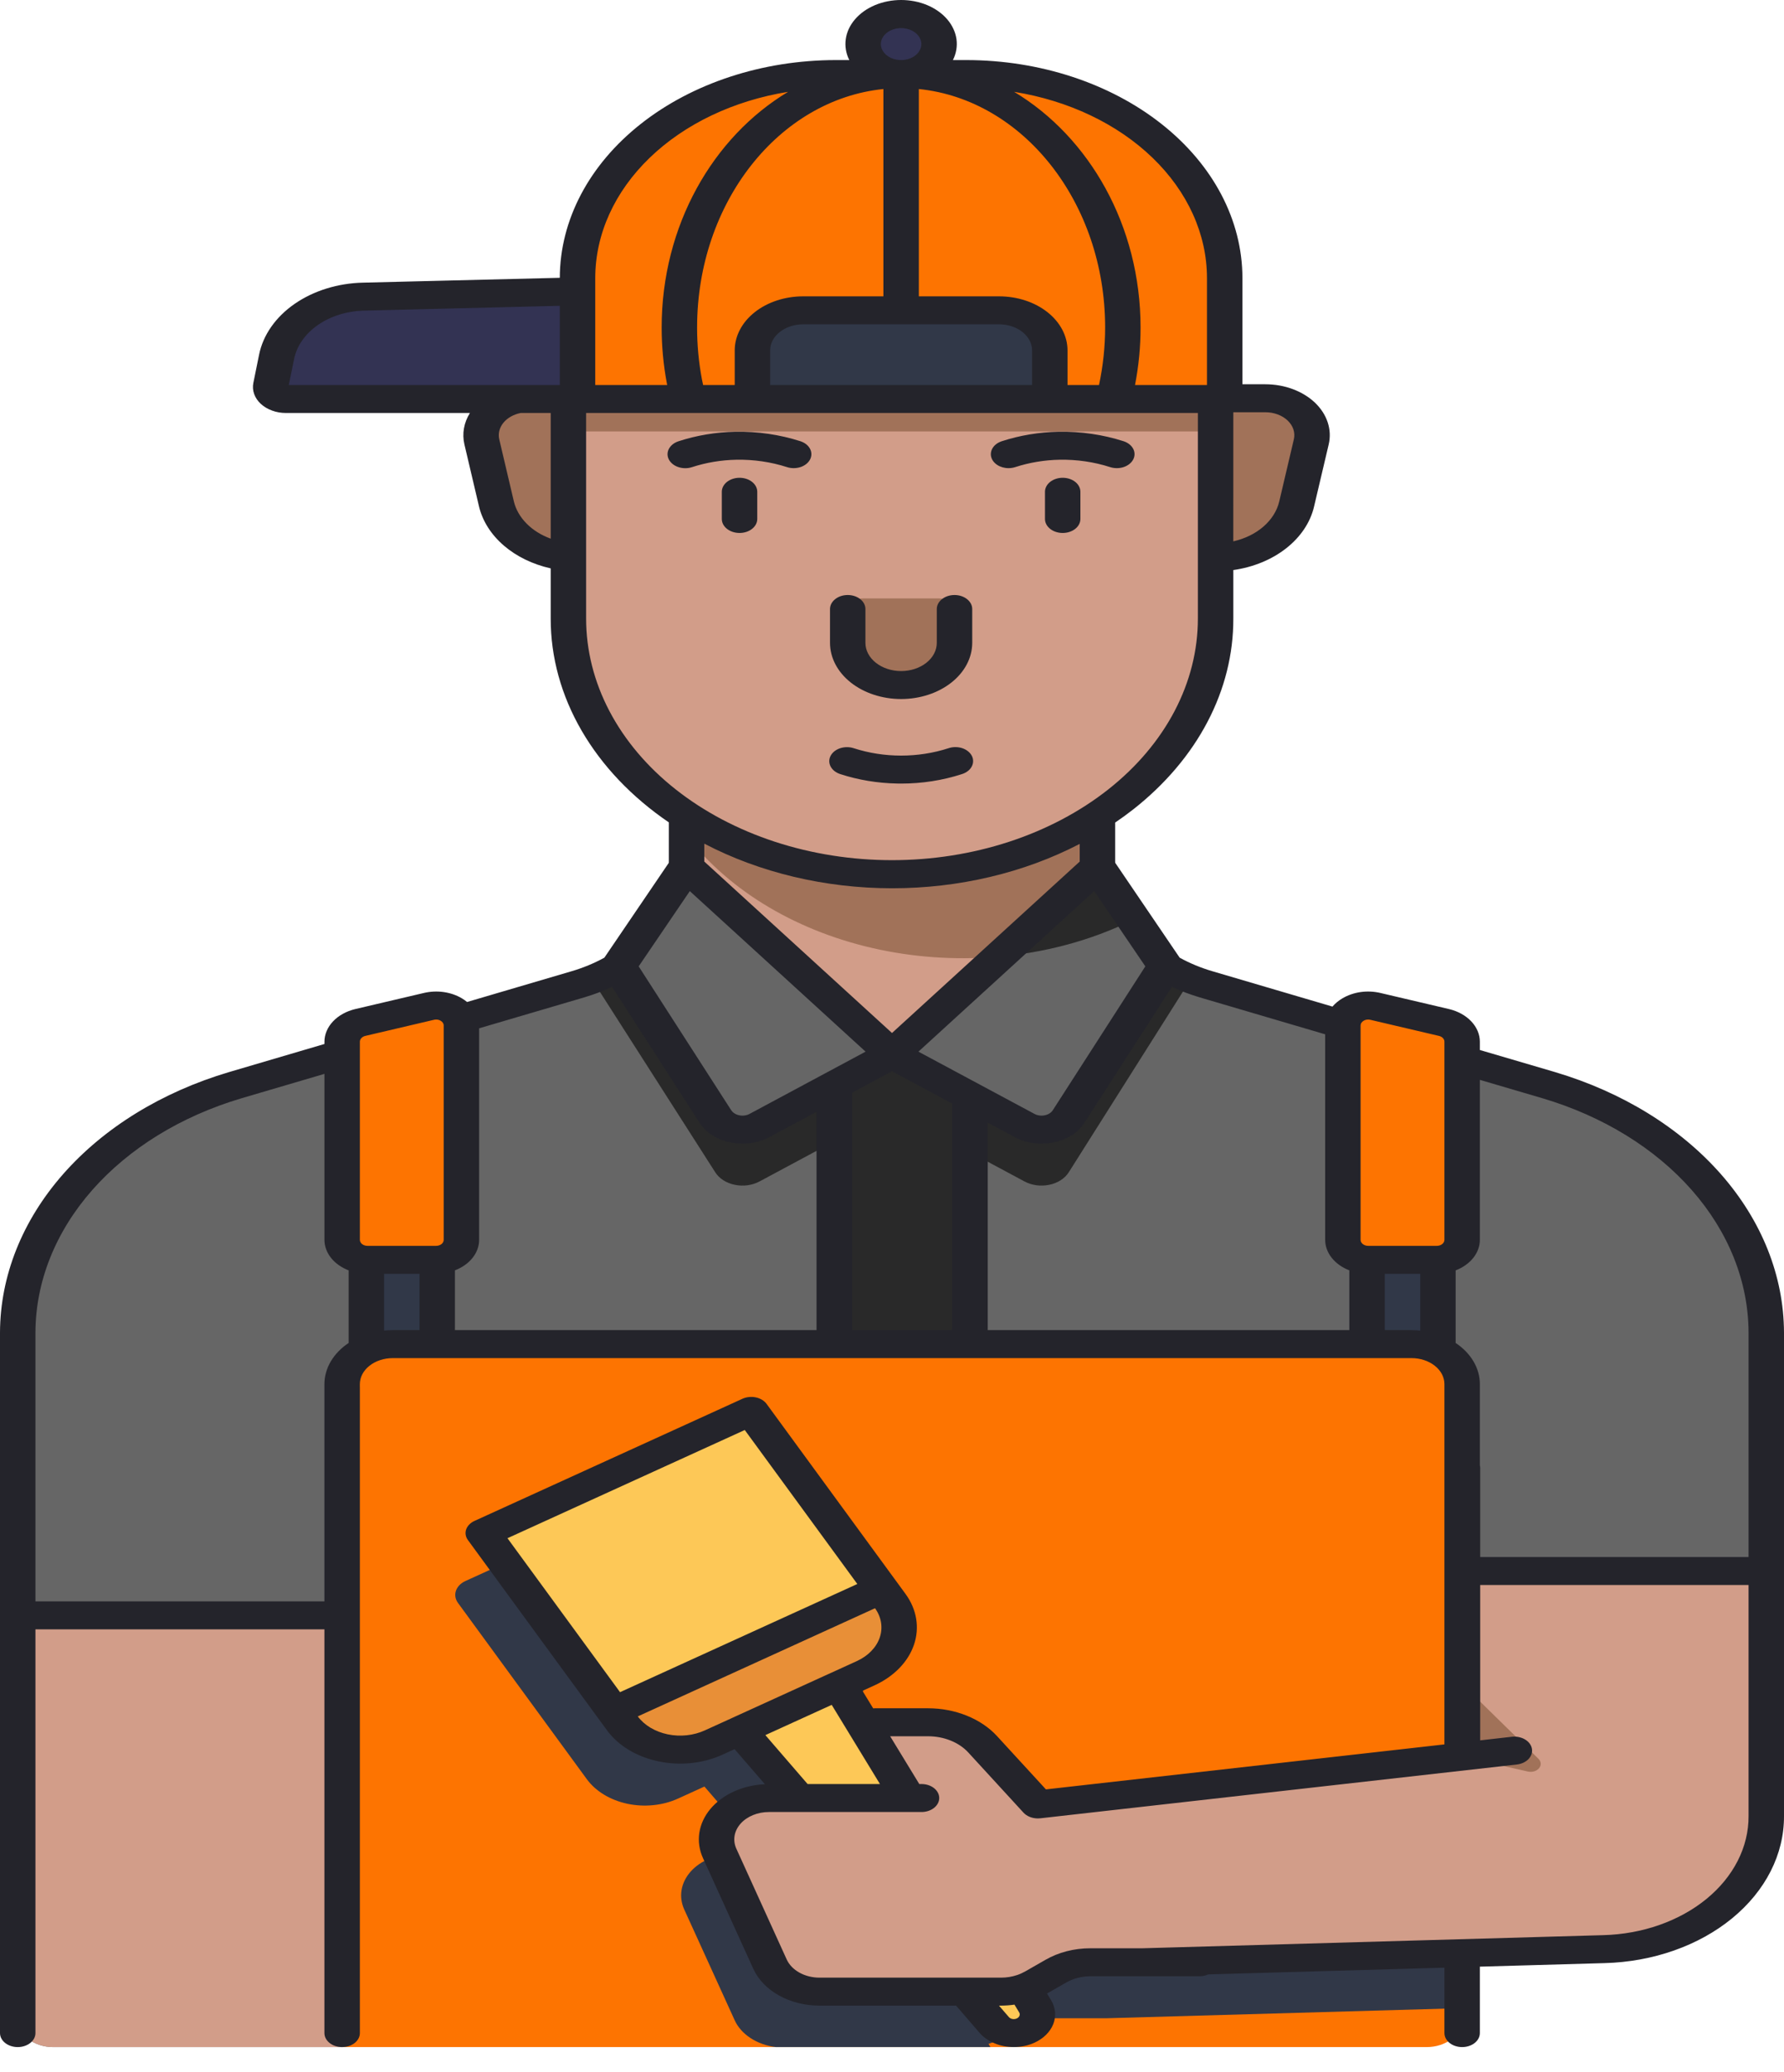 <svg width="68" height="79" viewBox="0 0 68 79" fill="none" xmlns="http://www.w3.org/2000/svg">
<path d="M67.324 68.554V50.797C67.324 48.746 66.53 46.744 65.049 45.059C63.568 43.374 61.47 42.087 59.036 41.371L45.975 37.526C44.758 37.168 43.709 36.524 42.968 35.682C42.228 34.84 41.831 33.839 41.831 32.813V29.311H26.169V32.813C26.169 33.839 25.772 34.84 25.032 35.682C24.291 36.524 23.242 37.168 22.025 37.526L8.964 41.371C6.53 42.087 4.433 43.374 2.951 45.059C1.47 46.744 0.676 48.746 0.676 50.797V76.972C0.676 77.255 0.818 77.527 1.072 77.727C1.325 77.927 1.669 78.039 2.027 78.039H13.042L67.324 68.554Z" fill="#666666"/>
<path d="M43.044 35.766C42.255 34.908 41.83 33.874 41.831 32.813V29.311H26.169V32.813C26.169 33.897 25.726 34.952 24.905 35.821C24.188 36.58 34 40.195 34 40.195C34 40.195 43.764 36.55 43.044 35.766Z" fill="#D29D89"/>
<path d="M26.17 29.311V31.857C27.826 34.004 30.468 35.562 33.544 36.205C36.62 36.848 39.893 36.528 42.676 35.31C42.123 34.55 41.832 33.689 41.831 32.813V29.311H26.17Z" fill="#A17259"/>
<path d="M52.108 51.241V46.961H54.81V52.307L52.108 51.241ZM13.964 52.307V46.961H16.665V51.241L13.964 52.307Z" fill="#313848"/>
<path d="M13.041 78.039V52.765C13.041 52.361 13.245 51.973 13.606 51.687C13.968 51.401 14.459 51.241 14.971 51.241H53.803C54.314 51.241 54.805 51.401 55.167 51.687C55.529 51.973 55.732 52.361 55.732 52.765V76.972C55.732 77.255 55.59 77.527 55.337 77.727C55.083 77.927 54.74 78.039 54.381 78.039H13.041Z" fill="#FD7401"/>
<path d="M55.732 68.459L54.394 68.882V69.57L47.085 73.989L33.774 70.677H33.263L30.642 66.378L31.647 65.92C31.938 65.787 32.192 65.611 32.396 65.401C32.6 65.191 32.75 64.951 32.836 64.696C32.923 64.44 32.945 64.174 32.901 63.911C32.858 63.649 32.749 63.396 32.581 63.166L27.67 56.448C27.62 56.379 27.552 56.318 27.472 56.269C27.391 56.221 27.3 56.185 27.202 56.164C27.104 56.143 27.002 56.138 26.901 56.148C26.801 56.159 26.704 56.185 26.616 56.225L17.738 60.273C17.561 60.354 17.432 60.487 17.379 60.643C17.326 60.8 17.354 60.966 17.456 61.106L22.367 67.825C22.534 68.054 22.757 68.255 23.023 68.416C23.289 68.577 23.593 68.695 23.916 68.764C24.24 68.832 24.578 68.85 24.91 68.815C25.242 68.781 25.562 68.695 25.852 68.562L26.85 68.107L29.07 70.677H27.961C27.64 70.677 27.324 70.738 27.04 70.855C26.755 70.972 26.51 71.141 26.326 71.348C26.142 71.556 26.023 71.795 25.98 72.046C25.938 72.297 25.972 72.552 26.08 72.791L28.002 77.013C28.123 77.28 28.332 77.516 28.609 77.696C28.885 77.877 29.218 77.995 29.572 78.039H37.752L37.678 77.918C37.836 77.866 37.985 77.799 38.123 77.721L38.897 77.277C39.279 77.057 39.741 76.939 40.214 76.939H42.205L55.732 76.554V68.459Z" fill="#313848"/>
<path d="M0.676 61.581H13.041V78.039H2.027C1.669 78.039 1.325 77.927 1.072 77.727C0.818 77.527 0.676 77.255 0.676 76.972L0.676 61.581ZM67.324 59.89V64.984H55.732L55.732 59.89H67.324Z" fill="#D29D89"/>
<path d="M46.334 21.246V15.183H48.231C48.493 15.183 48.751 15.228 48.987 15.316C49.224 15.404 49.433 15.531 49.6 15.69C49.767 15.849 49.888 16.035 49.954 16.235C50.02 16.434 50.029 16.643 49.981 16.846L49.424 19.217C49.29 19.787 48.907 20.302 48.343 20.672C47.779 21.043 47.068 21.246 46.334 21.246ZM22.013 21.246V15.183H20.116C19.855 15.183 19.597 15.228 19.36 15.316C19.124 15.404 18.914 15.531 18.747 15.69C18.58 15.849 18.46 16.035 18.394 16.235C18.328 16.434 18.319 16.643 18.366 16.846L18.924 19.217C19.058 19.787 19.441 20.302 20.005 20.672C20.569 21.043 21.28 21.246 22.013 21.246Z" fill="#A17259"/>
<path d="M21.666 13.992V23.583C21.666 24.863 21.985 26.13 22.604 27.312C23.224 28.494 24.132 29.569 25.278 30.474C26.423 31.379 27.783 32.097 29.279 32.587C30.776 33.077 32.38 33.329 34 33.329C35.62 33.329 37.224 33.077 38.721 32.587C40.218 32.097 41.577 31.379 42.723 30.474C43.868 29.569 44.776 28.494 45.396 27.312C46.016 26.13 46.334 24.863 46.334 23.583V13.992L21.666 13.992Z" fill="#D29D89"/>
<path d="M21.666 13.992H46.334V16.447H21.666V13.992ZM36.383 23.271V24.508C36.383 24.935 36.168 25.343 35.786 25.645C35.405 25.946 34.887 26.116 34.347 26.116C33.808 26.116 33.29 25.946 32.908 25.645C32.527 25.343 32.312 24.935 32.312 24.508V23.271C32.312 23.149 32.373 23.033 32.482 22.947C32.59 22.862 32.738 22.814 32.891 22.814H35.804C35.957 22.814 36.104 22.862 36.213 22.947C36.322 23.033 36.383 23.149 36.383 23.271Z" fill="#A17259"/>
<path d="M67.324 59.89V69.236C67.325 70.549 66.68 71.812 65.525 72.757C64.371 73.703 62.798 74.257 61.136 74.305L43.556 74.805L55.745 67.436V63.547L67.324 59.89Z" fill="#D29D89"/>
<path d="M39.093 77.41C38.896 77.5 38.663 77.528 38.441 77.488C38.219 77.448 38.025 77.343 37.897 77.195L27.926 65.656L31.739 63.828L39.456 76.484C39.554 76.646 39.572 76.831 39.505 77.003C39.438 77.175 39.291 77.32 39.093 77.41Z" fill="#FDC857"/>
<path d="M19.089 58.139L27.967 54.091C28.144 54.01 28.355 53.989 28.552 54.03C28.75 54.072 28.919 54.174 29.021 54.314L33.932 61.033C34.1 61.262 34.208 61.515 34.252 61.777C34.296 62.04 34.274 62.306 34.187 62.562C34.1 62.818 33.951 63.057 33.747 63.267C33.543 63.477 33.288 63.654 32.998 63.786L27.203 66.428C26.913 66.561 26.593 66.647 26.261 66.681C25.928 66.716 25.591 66.698 25.267 66.63C24.944 66.561 24.64 66.443 24.374 66.282C24.108 66.121 23.885 65.92 23.718 65.691L18.807 58.972C18.756 58.903 18.723 58.827 18.71 58.747C18.697 58.668 18.703 58.587 18.73 58.51C18.756 58.432 18.801 58.36 18.863 58.296C18.925 58.233 19.002 58.179 19.089 58.139Z" fill="#FDC857"/>
<path d="M27.203 66.428L32.998 63.786C33.288 63.654 33.543 63.477 33.747 63.267C33.951 63.057 34.1 62.818 34.187 62.562C34.274 62.306 34.296 62.04 34.252 61.777C34.208 61.515 34.099 61.262 33.932 61.033L33.601 60.58L23.387 65.238L23.718 65.691C23.885 65.92 24.108 66.121 24.374 66.282C24.64 66.443 24.943 66.561 25.267 66.63C25.591 66.698 25.928 66.716 26.261 66.681C26.593 66.647 26.913 66.561 27.203 66.428V66.428Z" fill="#E88F37"/>
<path d="M43.556 74.805H41.565C41.091 74.805 40.63 74.924 40.247 75.143L39.474 75.587C39.091 75.806 38.63 75.925 38.156 75.925H31.233C30.821 75.925 30.42 75.824 30.083 75.637C29.747 75.45 29.491 75.186 29.352 74.88L27.431 70.657C27.322 70.418 27.288 70.163 27.331 69.912C27.374 69.661 27.492 69.422 27.677 69.215C27.861 69.007 28.106 68.838 28.39 68.721C28.675 68.605 28.991 68.543 29.311 68.543H35.124L55.437 73.597L43.556 74.805Z" fill="#D29D89"/>
<path d="M57.723 66.737L39.559 68.789L37.455 66.495C37.217 66.235 36.904 66.024 36.543 65.878C36.181 65.732 35.781 65.656 35.375 65.656H32.857L34.616 68.543L42.52 73.962L47.498 74.504L57.723 66.737Z" fill="#D29D89"/>
<path d="M34.347 2.824C35.147 2.824 35.795 2.312 35.795 1.681C35.795 1.05 35.147 0.538 34.347 0.538C33.548 0.538 32.9 1.05 32.9 1.681C32.9 2.312 33.548 2.824 34.347 2.824Z" fill="#333353"/>
<path d="M23.582 11.069L13.858 11.309C13.053 11.326 12.28 11.566 11.674 11.985C11.068 12.405 10.667 12.979 10.54 13.607L10.324 14.682C10.31 14.747 10.315 14.814 10.338 14.878C10.361 14.941 10.401 15 10.455 15.051C10.509 15.101 10.577 15.141 10.653 15.169C10.729 15.197 10.812 15.211 10.895 15.211H26.575L23.582 11.069Z" fill="#333353"/>
<path d="M31.855 2.824H36.84C39.45 2.824 41.954 3.643 43.799 5.101C45.645 6.558 46.681 8.535 46.681 10.597V15.211H22.013V10.597C22.013 8.535 23.05 6.558 24.896 5.101C26.741 3.643 29.244 2.824 31.855 2.824ZM52.151 48.028H54.767C55.023 48.028 55.269 47.947 55.45 47.804C55.63 47.661 55.732 47.468 55.732 47.266V39.71C55.732 39.546 55.665 39.386 55.541 39.254C55.416 39.123 55.241 39.026 55.042 38.98L52.426 38.365C52.282 38.332 52.13 38.325 51.982 38.346C51.834 38.367 51.694 38.414 51.574 38.485C51.454 38.556 51.356 38.648 51.289 38.754C51.221 38.86 51.186 38.977 51.186 39.096V47.266C51.186 47.468 51.288 47.661 51.469 47.804C51.65 47.947 51.895 48.028 52.151 48.028ZM16.623 48.028H14.007C13.751 48.028 13.505 47.947 13.325 47.804C13.144 47.661 13.042 47.468 13.042 47.266V39.71C13.042 39.546 13.109 39.386 13.233 39.254C13.358 39.123 13.533 39.026 13.732 38.98L16.348 38.365C16.492 38.332 16.644 38.325 16.792 38.346C16.94 38.367 17.08 38.414 17.2 38.485C17.32 38.556 17.418 38.648 17.485 38.754C17.553 38.86 17.588 38.977 17.588 39.096V47.266C17.588 47.468 17.486 47.661 17.305 47.804C17.124 47.947 16.879 48.028 16.623 48.028Z" fill="#FD7401"/>
<path d="M31.412 40.176H36.588V51.241H31.412V40.176Z" fill="#292929"/>
<path d="M40.733 44.697L45.392 37.324C44.455 36.961 43.645 36.421 43.035 35.752L41.839 35.169L34 40.195V42.329L39.05 45.039C39.186 45.112 39.34 45.161 39.502 45.184C39.664 45.206 39.83 45.2 39.989 45.168C40.148 45.136 40.297 45.077 40.425 44.996C40.553 44.914 40.658 44.813 40.733 44.697H40.733ZM27.268 44.697C27.342 44.813 27.447 44.915 27.575 44.996C27.703 45.077 27.852 45.136 28.011 45.168C28.17 45.201 28.337 45.206 28.499 45.184C28.66 45.161 28.815 45.112 28.951 45.039L34 42.329V40.195L26.162 35.169L24.939 35.779C24.323 36.446 23.507 36.983 22.566 37.341L27.267 44.697H27.268Z" fill="#292929"/>
<path d="M39.05 42.905L34 40.195L41.839 33.035L44.418 36.833L40.733 42.563C40.658 42.679 40.553 42.781 40.425 42.862C40.297 42.943 40.148 43.002 39.989 43.034C39.83 43.067 39.664 43.072 39.502 43.05C39.34 43.027 39.186 42.978 39.05 42.905Z" fill="#666666"/>
<path d="M40.589 36.034C41.509 35.792 42.389 35.463 43.211 35.055L41.84 33.036L41.84 33.035L38.081 36.468C38.934 36.394 39.774 36.248 40.589 36.034Z" fill="#292929"/>
<path d="M28.95 42.905L34 40.195L26.161 33.035L23.582 36.833L27.267 42.563C27.342 42.679 27.447 42.781 27.575 42.862C27.703 42.943 27.852 43.002 28.011 43.034C28.17 43.067 28.336 43.072 28.498 43.05C28.66 43.027 28.814 42.978 28.95 42.905H28.95Z" fill="#666666"/>
<path d="M30.61 11.831H38.085C38.597 11.831 39.088 11.992 39.45 12.277C39.811 12.563 40.015 12.951 40.015 13.355V15.211H28.681V13.355C28.681 12.951 28.884 12.563 29.246 12.277C29.608 11.992 30.099 11.831 30.61 11.831Z" fill="#313848"/>
<path d="M55.732 66.963L58.234 67.534C58.313 67.552 58.397 67.55 58.474 67.528C58.551 67.505 58.617 67.464 58.662 67.41C58.708 67.356 58.73 67.292 58.727 67.228C58.723 67.163 58.693 67.101 58.642 67.05L55.745 64.209L55.732 66.963Z" fill="#A17259"/>
<path d="M59.273 40.87L56.407 40.028V39.71C56.406 39.431 56.291 39.16 56.08 38.937C55.869 38.713 55.572 38.549 55.234 38.468L52.618 37.854C52.373 37.796 52.115 37.784 51.863 37.819C51.612 37.855 51.374 37.937 51.17 38.058C51.022 38.145 50.893 38.252 50.789 38.373L46.211 37.025C45.769 36.895 45.35 36.721 44.964 36.508L42.508 32.891C42.507 32.864 42.506 32.838 42.506 32.812V31.358C42.745 31.196 42.976 31.027 43.2 30.852C44.411 29.899 45.372 28.766 46.026 27.518C46.68 26.27 47.014 24.933 47.01 23.582V21.732C47.773 21.623 48.476 21.334 49.025 20.902C49.575 20.47 49.946 19.916 50.087 19.314L50.645 16.944C50.711 16.664 50.698 16.376 50.607 16.1C50.517 15.825 50.35 15.568 50.12 15.349C49.889 15.13 49.601 14.954 49.274 14.833C48.948 14.712 48.592 14.649 48.231 14.649H47.357V10.597C47.354 8.395 46.245 6.283 44.273 4.726C42.302 3.169 39.629 2.293 36.84 2.29H36.322C36.449 2.036 36.495 1.761 36.457 1.49C36.418 1.218 36.296 0.959 36.102 0.733C35.907 0.507 35.645 0.322 35.34 0.194C35.034 0.067 34.693 0 34.347 0C34.002 0 33.661 0.067 33.355 0.194C33.049 0.322 32.788 0.507 32.593 0.733C32.398 0.959 32.276 1.218 32.238 1.49C32.199 1.761 32.245 2.036 32.372 2.29H31.854C29.068 2.293 26.396 3.168 24.425 4.724C22.453 6.28 21.343 8.389 21.338 10.59L13.84 10.775C12.877 10.796 11.954 11.083 11.23 11.584C10.506 12.086 10.027 12.771 9.875 13.523L9.657 14.598C9.628 14.739 9.639 14.884 9.688 15.021C9.737 15.159 9.823 15.287 9.941 15.396C10.059 15.505 10.205 15.592 10.37 15.652C10.534 15.713 10.713 15.744 10.895 15.744H17.912C17.68 16.115 17.607 16.536 17.702 16.943L18.26 19.315C18.395 19.869 18.721 20.382 19.203 20.797C19.685 21.213 20.304 21.514 20.991 21.668V23.583C20.99 25.057 21.392 26.514 22.17 27.855C22.947 29.195 24.081 30.388 25.494 31.351V32.812C25.494 32.839 25.493 32.866 25.492 32.893L23.036 36.509C22.649 36.721 22.23 36.895 21.789 37.025L17.803 38.198C17.741 38.147 17.675 38.1 17.604 38.058C17.4 37.936 17.162 37.855 16.911 37.819C16.659 37.784 16.401 37.796 16.156 37.854L13.54 38.468C13.202 38.549 12.905 38.713 12.694 38.937C12.483 39.16 12.368 39.431 12.367 39.71V39.799L8.727 40.871C6.169 41.631 3.965 42.987 2.406 44.76C0.848 46.533 0.008 48.639 0 50.797V77.506C0 77.647 0.071 77.783 0.198 77.883C0.324 77.983 0.496 78.039 0.675 78.039C0.854 78.039 1.026 77.983 1.153 77.883C1.28 77.783 1.351 77.647 1.351 77.506V62.114H12.366V77.506C12.366 77.647 12.437 77.783 12.564 77.883C12.69 77.983 12.862 78.039 13.041 78.039H13.042C13.221 78.039 13.393 77.983 13.52 77.883C13.646 77.783 13.717 77.647 13.717 77.506V52.878C13.717 52.876 13.716 52.874 13.716 52.872V52.765C13.717 52.502 13.849 52.25 14.084 52.065C14.319 51.879 14.638 51.774 14.971 51.774H53.802C54.135 51.774 54.454 51.879 54.689 52.065C54.924 52.25 55.056 52.502 55.057 52.765V66.5L39.867 68.215L38.002 66.182C37.701 65.854 37.306 65.588 36.849 65.404C36.393 65.22 35.888 65.123 35.376 65.123H33.339C33.32 65.123 33.302 65.126 33.283 65.127L32.875 64.458L33.336 64.248C34.076 63.909 34.616 63.353 34.838 62.7C35.059 62.047 34.944 61.352 34.517 60.766L29.22 53.52C29.176 53.459 29.117 53.406 29.046 53.363C28.976 53.321 28.896 53.289 28.81 53.271C28.724 53.253 28.635 53.248 28.547 53.258C28.459 53.267 28.374 53.289 28.297 53.325L18.083 57.982C18.006 58.017 17.939 58.064 17.885 58.12C17.831 58.175 17.791 58.239 17.768 58.306C17.745 58.374 17.739 58.445 17.751 58.514C17.763 58.584 17.791 58.651 17.836 58.711L22.801 65.504L22.802 65.505L22.803 65.506L23.133 65.957C23.344 66.248 23.625 66.502 23.962 66.706C24.298 66.91 24.682 67.059 25.092 67.145C25.501 67.233 25.928 67.255 26.349 67.211C26.769 67.168 27.174 67.059 27.541 66.891L28 66.681L29.155 68.018C28.74 68.036 28.336 68.131 27.976 68.294C27.616 68.458 27.308 68.686 27.079 68.959C26.85 69.233 26.705 69.546 26.656 69.871C26.607 70.197 26.655 70.528 26.796 70.837L28.716 75.06C28.903 75.469 29.245 75.823 29.695 76.073C30.146 76.323 30.682 76.458 31.233 76.459H36.443L37.338 77.496C37.484 77.663 37.679 77.8 37.907 77.895C38.135 77.99 38.389 78.039 38.647 78.038C38.922 78.039 39.193 77.981 39.431 77.872C39.775 77.714 40.03 77.46 40.148 77.16C40.265 76.86 40.235 76.536 40.064 76.252L39.909 75.997L40.645 75.575C40.913 75.422 41.234 75.34 41.564 75.339H45.726C45.842 75.338 45.956 75.314 46.056 75.268L55.057 75.012V77.506C55.057 77.647 55.128 77.783 55.255 77.883C55.381 77.983 55.553 78.039 55.732 78.039C55.911 78.039 56.083 77.983 56.21 77.883C56.336 77.783 56.407 77.647 56.407 77.506V74.973L61.16 74.838C62.999 74.79 64.742 74.179 66.019 73.133C67.296 72.087 68.006 70.689 68 69.236V68.558L68 68.555V50.797C67.992 48.639 67.152 46.533 65.594 44.76C64.035 42.987 61.83 41.631 59.273 40.87ZM47.01 15.716H48.231C48.394 15.716 48.554 15.744 48.701 15.799C48.847 15.853 48.977 15.933 49.081 16.031C49.184 16.13 49.259 16.245 49.3 16.369C49.341 16.493 49.347 16.623 49.317 16.749L48.76 19.119C48.675 19.476 48.467 19.807 48.158 20.075C47.849 20.343 47.451 20.538 47.009 20.637L47.01 15.716ZM20.991 20.535C20.631 20.404 20.316 20.207 20.073 19.961C19.829 19.715 19.662 19.427 19.588 19.12L19.03 16.748C18.98 16.531 19.035 16.306 19.186 16.119C19.337 15.933 19.572 15.799 19.844 15.744H20.991V20.535ZM21.338 14.677H11.008L11.209 13.691C11.311 13.185 11.634 12.723 12.122 12.386C12.61 12.048 13.231 11.856 13.88 11.842L21.338 11.658L21.338 14.677ZM13.289 51.196C13 51.389 12.768 51.629 12.608 51.9C12.449 52.171 12.366 52.466 12.366 52.765V61.048H1.351V50.797C1.358 48.856 2.113 46.963 3.515 45.368C4.917 43.774 6.899 42.554 9.199 41.87L12.367 40.938V47.266C12.367 47.508 12.454 47.746 12.617 47.952C12.78 48.157 13.013 48.323 13.289 48.429V51.196ZM43.656 36.84L40.131 42.321C40.1 42.37 40.056 42.412 40.003 42.446C39.949 42.48 39.887 42.504 39.821 42.518C39.755 42.531 39.685 42.534 39.618 42.524C39.55 42.515 39.486 42.495 39.43 42.464L35.007 40.091L41.708 33.97L43.656 36.84ZM41.156 32.844L34 39.38L26.844 32.843C26.844 32.833 26.845 32.823 26.845 32.812V32.162C28.967 33.27 31.455 33.861 33.998 33.863C36.542 33.864 39.031 33.276 41.155 32.171V32.812C41.155 32.823 41.156 32.833 41.156 32.844ZM46.006 10.597V14.677H43.263C43.404 13.952 43.475 13.219 43.474 12.485C43.474 8.603 41.521 5.222 38.655 3.501C40.728 3.834 42.592 4.722 43.931 6.015C45.27 7.308 46.003 8.926 46.006 10.597ZM42.124 12.485C42.123 13.22 42.045 13.953 41.891 14.677H40.69V13.355C40.689 12.81 40.414 12.287 39.926 11.901C39.438 11.515 38.776 11.298 38.085 11.297H35.023L35.023 3.394C38.995 3.797 42.124 7.719 42.124 12.485ZM39.339 13.355V14.677H29.356V13.355C29.356 13.092 29.488 12.841 29.724 12.655C29.959 12.469 30.277 12.365 30.61 12.364H38.085C38.417 12.365 38.736 12.469 38.971 12.655C39.206 12.841 39.339 13.092 39.339 13.355ZM34.347 1.071C34.5 1.071 34.649 1.107 34.776 1.174C34.903 1.241 35.002 1.336 35.06 1.447C35.119 1.559 35.134 1.681 35.104 1.8C35.075 1.918 35.001 2.027 34.893 2.112C34.785 2.197 34.648 2.255 34.498 2.279C34.348 2.302 34.193 2.29 34.052 2.244C33.911 2.198 33.79 2.12 33.706 2.019C33.621 1.919 33.575 1.801 33.575 1.681C33.576 1.519 33.657 1.364 33.802 1.25C33.947 1.136 34.143 1.071 34.347 1.071ZM33.672 3.394V11.297H30.61C29.919 11.298 29.257 11.515 28.769 11.901C28.28 12.287 28.006 12.81 28.005 13.355V14.677H26.8C26.784 14.604 26.768 14.531 26.754 14.456C26.632 13.804 26.57 13.145 26.571 12.485C26.571 7.719 29.699 3.797 33.672 3.394ZM22.689 10.597C22.691 8.926 23.424 7.308 24.764 6.015C26.103 4.722 27.967 3.834 30.039 3.501C27.173 5.222 25.22 8.603 25.22 12.485C25.22 13.197 25.286 13.908 25.418 14.613C25.422 14.634 25.427 14.656 25.432 14.677H22.689V10.597ZM22.341 23.582V15.744H45.659V23.582C45.659 24.792 45.357 25.989 44.771 27.107C44.185 28.224 43.327 29.239 42.244 30.094C41.161 30.949 39.876 31.627 38.462 32.09C37.047 32.553 35.531 32.791 34 32.791C32.469 32.791 30.953 32.553 29.538 32.09C28.124 31.627 26.839 30.949 25.756 30.094C24.673 29.239 23.815 28.224 23.229 27.107C22.643 25.989 22.341 24.792 22.341 23.582ZM15.991 50.707H14.971C14.86 50.708 14.75 50.714 14.64 50.726V48.561H15.991V50.707ZM16.912 47.266C16.912 47.326 16.882 47.384 16.828 47.427C16.773 47.47 16.7 47.494 16.623 47.494H14.007C13.93 47.494 13.857 47.47 13.802 47.427C13.748 47.384 13.717 47.326 13.717 47.266V39.71C13.718 39.661 13.738 39.613 13.775 39.574C13.812 39.534 13.865 39.505 13.924 39.491L16.541 38.877C16.568 38.87 16.596 38.867 16.625 38.867C16.687 38.867 16.747 38.883 16.796 38.913C16.832 38.934 16.862 38.961 16.882 38.993C16.902 39.025 16.913 39.06 16.912 39.096V47.266ZM31.123 50.707H17.341V48.428C17.617 48.322 17.85 48.157 18.013 47.951C18.176 47.746 18.263 47.508 18.263 47.266V39.201L22.26 38.025C22.631 37.915 22.99 37.78 23.332 37.623L26.666 42.805C26.783 42.988 26.949 43.149 27.152 43.278C27.355 43.407 27.591 43.5 27.843 43.551C28.095 43.602 28.358 43.611 28.614 43.575C28.871 43.54 29.115 43.462 29.33 43.347V43.346L31.123 42.384V50.707ZM31.418 40.936L28.571 42.464C28.514 42.495 28.45 42.515 28.382 42.524C28.315 42.534 28.246 42.531 28.179 42.518C28.113 42.504 28.051 42.48 27.998 42.446C27.944 42.412 27.901 42.37 27.87 42.322L24.344 36.84L26.293 33.971L32.993 40.091L31.424 40.933L31.418 40.936ZM36.298 50.707H32.474V41.659L34 40.84L36.298 42.073L36.298 50.707ZM51.432 50.707H37.649V42.798L38.67 43.346V43.347C38.886 43.462 39.13 43.54 39.386 43.575C39.643 43.611 39.906 43.602 40.158 43.551C40.41 43.5 40.645 43.407 40.848 43.278C41.051 43.149 41.217 42.988 41.335 42.805L44.668 37.622C45.01 37.78 45.368 37.915 45.739 38.025L50.511 39.43V47.266C50.511 47.508 50.598 47.746 50.761 47.951C50.924 48.157 51.156 48.322 51.432 48.428V50.707ZM54.134 50.726C54.024 50.714 53.913 50.708 53.802 50.707H52.783V48.561H54.134V50.726ZM54.767 47.494H52.151C52.074 47.494 52.001 47.47 51.946 47.427C51.892 47.384 51.861 47.326 51.861 47.266V39.096C51.861 39.06 51.871 39.025 51.892 38.993C51.912 38.961 51.941 38.934 51.978 38.913C52.027 38.883 52.087 38.867 52.149 38.867C52.178 38.867 52.206 38.87 52.233 38.877L54.849 39.491C54.909 39.505 54.962 39.534 54.999 39.573C55.036 39.613 55.056 39.661 55.057 39.71V47.266C55.056 47.326 55.026 47.384 54.972 47.427C54.917 47.47 54.844 47.494 54.767 47.494ZM33.541 68.011H30.783L29.173 66.146L31.702 64.993L33.541 68.011ZM23.634 64.509L19.343 58.64L28.388 54.515L32.678 60.385L23.634 64.509ZM27.868 65.509L27.867 65.51L26.865 65.966C26.437 66.162 25.927 66.216 25.448 66.116C24.97 66.016 24.56 65.77 24.31 65.433L33.353 61.309C33.597 61.649 33.661 62.052 33.532 62.429C33.402 62.806 33.089 63.128 32.66 63.324L31.659 63.781L31.657 63.781L27.868 65.509ZM38.755 76.948C38.706 76.971 38.647 76.978 38.591 76.968C38.535 76.958 38.486 76.932 38.454 76.894L38.078 76.459H38.156C38.328 76.458 38.499 76.445 38.668 76.421L38.846 76.714C38.871 76.755 38.876 76.802 38.859 76.845C38.842 76.889 38.805 76.926 38.755 76.948ZM66.649 69.236C66.654 70.412 66.079 71.544 65.045 72.391C64.011 73.238 62.6 73.733 61.111 73.772L43.542 74.272H41.564C40.948 74.271 40.348 74.425 39.851 74.712L39.079 75.154C38.982 75.209 38.878 75.256 38.769 75.293C38.575 75.358 38.367 75.392 38.156 75.392H31.233C30.96 75.391 30.695 75.325 30.472 75.201C30.249 75.077 30.08 74.902 29.987 74.7L28.067 70.476C27.995 70.318 27.972 70.149 28 69.983C28.028 69.817 28.107 69.658 28.229 69.521C28.351 69.384 28.513 69.272 28.701 69.195C28.89 69.118 29.099 69.077 29.311 69.078H34.613L34.616 69.078H35.125C35.304 69.078 35.476 69.021 35.602 68.921C35.729 68.821 35.8 68.686 35.8 68.544C35.8 68.403 35.729 68.267 35.602 68.167C35.476 68.067 35.304 68.011 35.125 68.011H35.04L33.93 66.19H35.375C35.674 66.19 35.969 66.246 36.235 66.354C36.502 66.461 36.732 66.617 36.908 66.808L39.012 69.102C39.074 69.17 39.157 69.226 39.252 69.264C39.347 69.302 39.452 69.322 39.559 69.322C39.591 69.322 39.623 69.32 39.654 69.317L57.818 67.266C57.906 67.256 57.991 67.232 58.067 67.197C58.143 67.161 58.21 67.114 58.263 67.058C58.316 67.001 58.355 66.938 58.377 66.87C58.399 66.802 58.404 66.731 58.391 66.662C58.379 66.593 58.349 66.526 58.304 66.466C58.258 66.405 58.199 66.353 58.128 66.311C58.057 66.269 57.976 66.238 57.89 66.221C57.804 66.203 57.715 66.199 57.627 66.209L56.42 66.346V60.424H66.649L66.649 69.236ZM66.649 52.847L66.649 52.851V59.357H56.42V55.959C56.42 55.926 56.416 55.893 56.407 55.86V52.765C56.407 52.466 56.325 52.171 56.165 51.9C56.006 51.629 55.773 51.389 55.484 51.196V48.429C55.761 48.323 55.994 48.157 56.157 47.952C56.32 47.746 56.407 47.508 56.407 47.266V41.166L58.801 41.87C61.101 42.554 63.083 43.774 64.485 45.368C65.887 46.963 66.642 48.856 66.649 50.797V52.847ZM40.506 18.214C40.327 18.214 40.155 18.27 40.029 18.37C39.902 18.47 39.831 18.606 39.831 18.748V19.785C39.831 19.926 39.902 20.062 40.029 20.162C40.155 20.262 40.327 20.318 40.506 20.318C40.685 20.318 40.857 20.262 40.984 20.162C41.11 20.062 41.181 19.926 41.181 19.785V18.748C41.181 18.606 41.11 18.47 40.984 18.37C40.857 18.27 40.685 18.214 40.506 18.214ZM26.382 17.807C26.918 17.633 27.489 17.537 28.068 17.526C28.728 17.514 29.384 17.61 29.996 17.807C30.161 17.861 30.347 17.86 30.513 17.806C30.678 17.751 30.809 17.647 30.877 17.516C30.945 17.385 30.944 17.238 30.875 17.108C30.806 16.977 30.674 16.874 30.508 16.82C29.723 16.568 28.881 16.445 28.034 16.459C27.291 16.474 26.557 16.596 25.869 16.82C25.786 16.846 25.711 16.885 25.647 16.934C25.583 16.984 25.533 17.043 25.498 17.108C25.463 17.172 25.445 17.242 25.444 17.312C25.444 17.383 25.461 17.453 25.495 17.518C25.529 17.583 25.579 17.642 25.642 17.692C25.705 17.742 25.78 17.782 25.862 17.808C25.945 17.835 26.033 17.849 26.122 17.849C26.212 17.849 26.3 17.834 26.382 17.807ZM32.028 29.51C32.715 29.734 33.449 29.856 34.193 29.87C34.245 29.872 34.297 29.872 34.35 29.872C35.145 29.872 35.932 29.749 36.667 29.51C36.75 29.484 36.825 29.445 36.889 29.396C36.953 29.347 37.004 29.288 37.038 29.223C37.073 29.158 37.092 29.088 37.092 29.018C37.093 28.947 37.076 28.877 37.042 28.812C37.008 28.747 36.958 28.688 36.895 28.638C36.832 28.588 36.757 28.548 36.675 28.521C36.592 28.494 36.504 28.481 36.414 28.481C36.325 28.481 36.237 28.495 36.155 28.523C34.997 28.899 33.698 28.899 32.541 28.523C32.375 28.469 32.189 28.47 32.024 28.524C31.859 28.579 31.727 28.683 31.66 28.814C31.591 28.945 31.592 29.091 31.661 29.222C31.73 29.353 31.862 29.456 32.028 29.51ZM38.443 17.847C38.531 17.847 38.618 17.833 38.699 17.807C39.235 17.633 39.806 17.537 40.386 17.526C41.046 17.514 41.702 17.61 42.313 17.807C42.479 17.861 42.665 17.86 42.83 17.806C42.995 17.751 43.126 17.647 43.194 17.516C43.262 17.385 43.262 17.238 43.193 17.108C43.123 16.977 42.992 16.874 42.826 16.82C42.041 16.568 41.199 16.445 40.351 16.459C39.608 16.474 38.874 16.596 38.186 16.82C38.042 16.867 37.922 16.952 37.848 17.061C37.774 17.17 37.75 17.296 37.78 17.417C37.81 17.538 37.893 17.647 38.014 17.726C38.135 17.804 38.286 17.847 38.443 17.847H38.443ZM28.189 18.214C28.01 18.214 27.838 18.27 27.711 18.37C27.584 18.47 27.513 18.606 27.513 18.748V19.785C27.513 19.926 27.584 20.062 27.711 20.162C27.838 20.262 28.01 20.318 28.189 20.318C28.368 20.318 28.54 20.262 28.666 20.162C28.793 20.062 28.864 19.926 28.864 19.785V18.748C28.864 18.606 28.793 18.47 28.666 18.37C28.54 18.27 28.368 18.214 28.189 18.214ZM34.347 26.649C35.066 26.648 35.755 26.423 36.263 26.021C36.772 25.62 37.057 25.075 37.058 24.508V23.217C37.058 23.075 36.987 22.94 36.86 22.84C36.734 22.739 36.562 22.683 36.383 22.683C36.204 22.683 36.032 22.739 35.905 22.84C35.779 22.94 35.707 23.075 35.707 23.217V24.508C35.707 24.793 35.564 25.066 35.309 25.267C35.054 25.469 34.708 25.582 34.347 25.582C33.987 25.582 33.641 25.469 33.386 25.267C33.131 25.066 32.987 24.793 32.987 24.508V23.217C32.987 23.075 32.916 22.94 32.79 22.84C32.663 22.739 32.491 22.683 32.312 22.683C32.133 22.683 31.961 22.739 31.835 22.84C31.708 22.94 31.637 23.075 31.637 23.217V24.508C31.638 25.075 31.923 25.62 32.431 26.021C32.94 26.423 33.629 26.648 34.347 26.649Z" fill="#24242B"/>
</svg>
